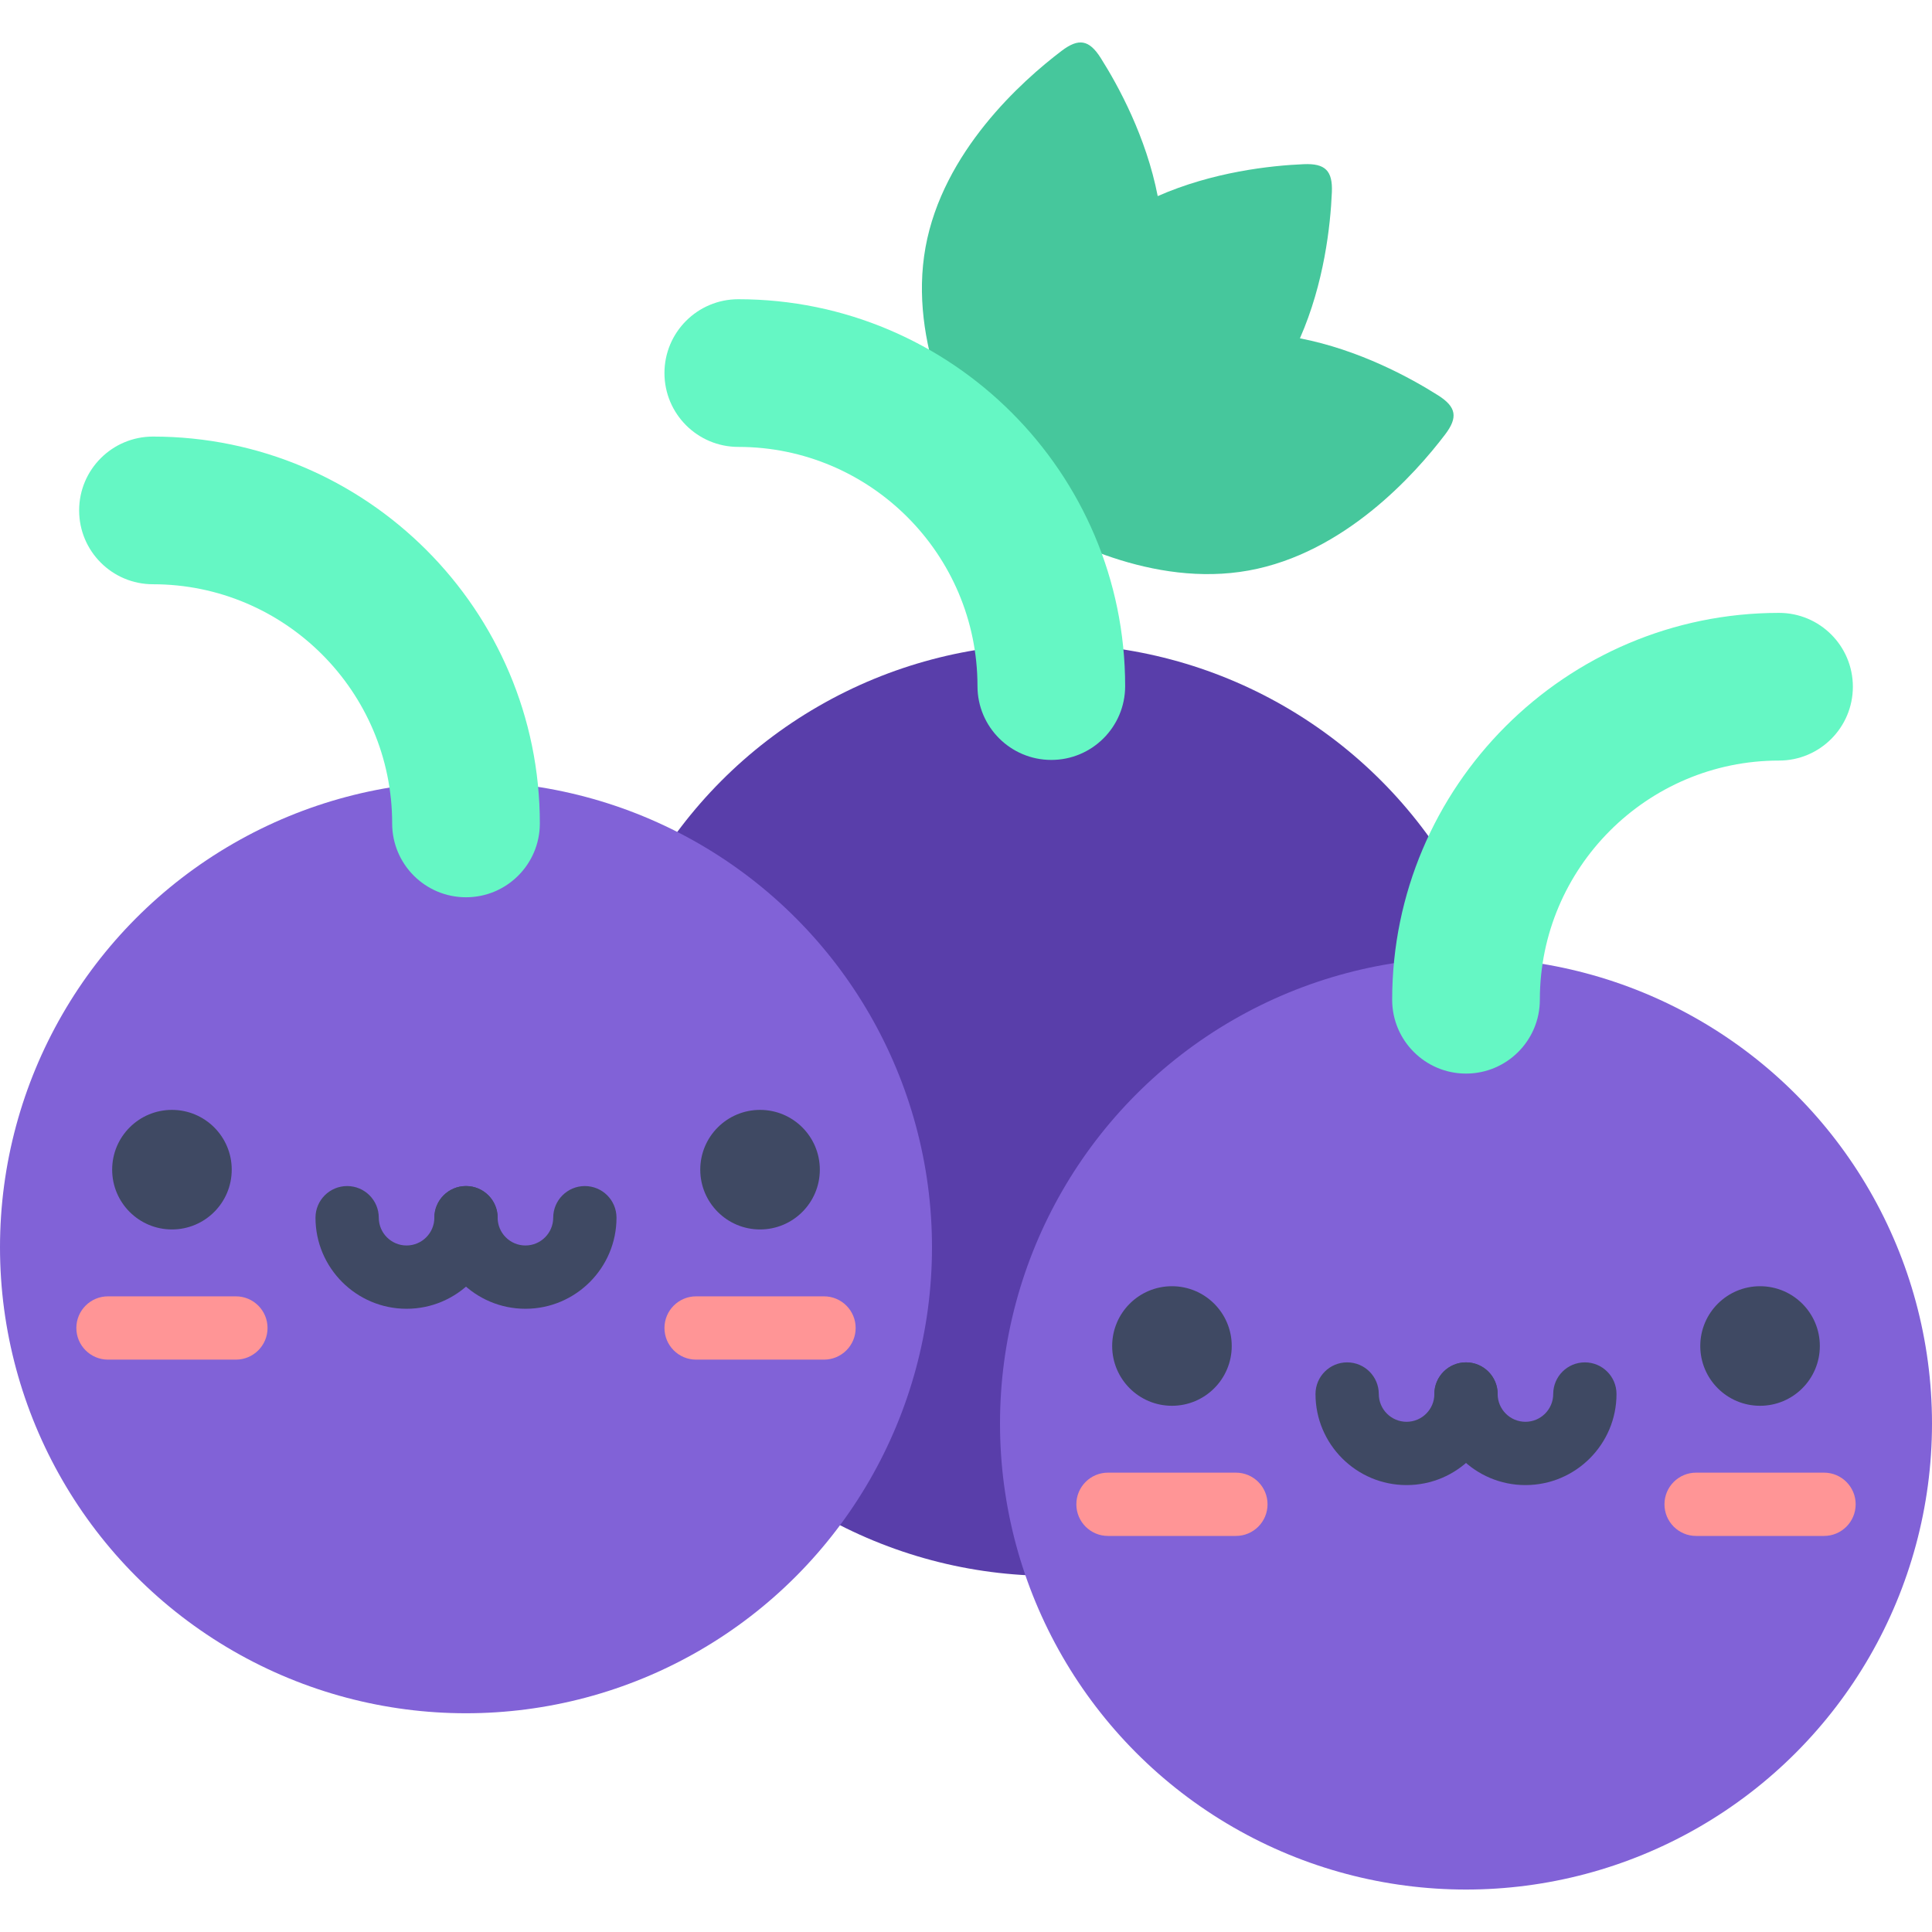 <?xml version="1.0" encoding="iso-8859-1"?>
<!-- Generator: Adobe Illustrator 19.0.0, SVG Export Plug-In . SVG Version: 6.00 Build 0)  -->
<svg version="1.1" id="Layer_1" xmlns="http://www.w3.org/2000/svg" xmlns:xlink="http://www.w3.org/1999/xlink" x="0px" y="0px"
	 viewBox="0 0 511.997 511.997" style="enable-background:new 0 0 511.997 511.997;" xml:space="preserve">
<path style="fill:#46C79C;" d="M381.107,104.767c-7.452-4.717-20.953-12.065-36.615-15.112c6.426-14.606,8.088-29.886,8.464-38.697
	c0.245-5.728-1.771-7.692-7.449-7.449c-8.812,0.375-24.095,2.035-38.701,8.461c-3.047-15.664-10.396-29.165-15.111-36.616
	c-3.064-4.845-5.839-5.31-10.367-1.871c-10.56,8.013-31.484,26.738-36.061,52.08c-4.578,25.344,8.474,50.206,15.561,61.403
	c1.523,2.41,6.256,7.144,8.666,8.666c11.198,7.087,36.058,20.139,61.403,15.561c25.342-4.578,44.067-25.5,52.081-36.061
	C386.417,110.606,385.952,107.831,381.107,104.767z"/>
<circle style="fill:#593EAA;" cx="278.608" cy="294.128" r="123.493"/>
<circle style="fill:#8162D7;" cx="123.493" cy="330.536" r="123.493"/>
<circle style="fill:#3F4963;" cx="45.566" cy="309.973" r="15.843"/>
<path style="fill:#FF9596;" d="M62.514,360.314H28.619c-4.632,0-8.386-3.754-8.386-8.386s3.755-8.386,8.386-8.386h33.896
	c4.632,0,8.386,3.754,8.386,8.386C70.9,356.559,67.145,360.314,62.514,360.314z"/>
<circle style="fill:#3F4963;" cx="201.419" cy="309.973" r="15.843"/>
<path style="fill:#FF9596;" d="M218.37,360.314h-33.896c-4.632,0-8.386-3.754-8.386-8.386s3.755-8.386,8.386-8.386h33.896
	c4.632,0,8.386,3.754,8.386,8.386C226.757,356.559,223.002,360.314,218.37,360.314z"/>
<g>
	<path style="fill:#3F4963;" d="M107.745,346.836c-13.309,0-24.137-10.827-24.137-24.135c0-4.633,3.755-8.386,8.386-8.386
		c4.632,0,8.386,3.754,8.386,8.386c0,4.06,3.304,7.362,7.364,7.362c4.059,0,7.362-3.302,7.362-7.362
		c0-4.633,3.755-8.386,8.386-8.386c4.632,0,8.386,3.754,8.386,8.386C131.88,336.009,121.054,346.836,107.745,346.836z"/>
	<path style="fill:#3F4963;" d="M139.243,346.836c-13.308,0-24.135-10.827-24.135-24.135c0-4.633,3.755-8.386,8.386-8.386
		c4.632,0,8.386,3.754,8.386,8.386c0,4.06,3.303,7.362,7.362,7.362c4.059,0,7.362-3.302,7.362-7.362
		c0-4.633,3.755-8.386,8.386-8.386c4.632,0,8.386,3.754,8.386,8.386C163.378,336.009,152.551,346.836,139.243,346.836z"/>
</g>
<circle style="fill:#8162D7;" cx="388.504" cy="377.254" r="123.493"/>
<circle style="fill:#3F4963;" cx="310.577" cy="356.702" r="15.843"/>
<path style="fill:#FF9596;" d="M327.524,407.038h-33.896c-4.632,0-8.386-3.754-8.386-8.386s3.755-8.386,8.386-8.386h33.896
	c4.632,0,8.386,3.754,8.386,8.386S332.156,407.038,327.524,407.038z"/>
<circle style="fill:#3F4963;" cx="466.43" cy="356.702" r="15.843"/>
<path style="fill:#FF9596;" d="M483.381,407.038h-33.896c-4.632,0-8.386-3.754-8.386-8.386s3.755-8.386,8.386-8.386h33.896
	c4.632,0,8.386,3.754,8.386,8.386S488.013,407.038,483.381,407.038z"/>
<g>
	<path style="fill:#3F4963;" d="M372.756,393.561c-13.309,0-24.137-10.827-24.137-24.135c0-4.633,3.755-8.386,8.386-8.386
		s8.386,3.754,8.386,8.386c0,4.06,3.304,7.362,7.364,7.362c4.059,0,7.362-3.302,7.362-7.362c0-4.633,3.755-8.386,8.386-8.386
		s8.386,3.754,8.386,8.386C396.891,382.733,386.065,393.561,372.756,393.561z"/>
	<path style="fill:#3F4963;" d="M404.253,393.561c-13.308,0-24.135-10.827-24.135-24.135c0-4.633,3.755-8.386,8.386-8.386
		s8.386,3.754,8.386,8.386c0,4.06,3.303,7.362,7.362,7.362s7.362-3.302,7.362-7.362c0-4.633,3.755-8.386,8.386-8.386
		s8.386,3.754,8.386,8.386C428.388,382.733,417.562,393.561,404.253,393.561z"/>
</g>
<g>
	<path style="fill:#65F7C4;" d="M388.505,284.509c-10.807,0-19.568-8.761-19.568-19.568c0-56.53,45.99-102.521,102.521-102.521
		c10.807,0,19.568,8.761,19.568,19.568s-8.761,19.568-19.568,19.568c-34.95,0-63.385,28.434-63.385,63.385
		C408.073,275.748,399.312,284.509,388.505,284.509z"/>
	<path style="fill:#65F7C4;" d="M123.494,237.785c-10.807,0-19.568-8.761-19.568-19.568c0-34.95-28.434-63.385-63.385-63.385
		c-10.807,0-19.568-8.761-19.568-19.568c0-10.807,8.761-19.568,19.568-19.568c56.53,0,102.521,45.991,102.521,102.521
		C143.062,229.024,134.301,237.785,123.494,237.785z"/>
	<path style="fill:#65F7C4;" d="M278.608,201.387c-10.807,0-19.568-8.761-19.568-19.568c0-34.95-28.434-63.385-63.385-63.385
		c-10.807,0-19.568-8.761-19.568-19.568s8.761-19.568,19.568-19.568c56.53,0,102.521,45.991,102.521,102.521
		C298.176,192.626,289.415,201.387,278.608,201.387z"/>
</g>
<g>
</g>
<g>
</g>
<g>
</g>
<g>
</g>
<g>
</g>
<g>
</g>
<g>
</g>
<g>
</g>
<g>
</g>
<g>
</g>
<g>
</g>
<g>
</g>
<g>
</g>
<g>
</g>
<g>
</g>
</svg>

